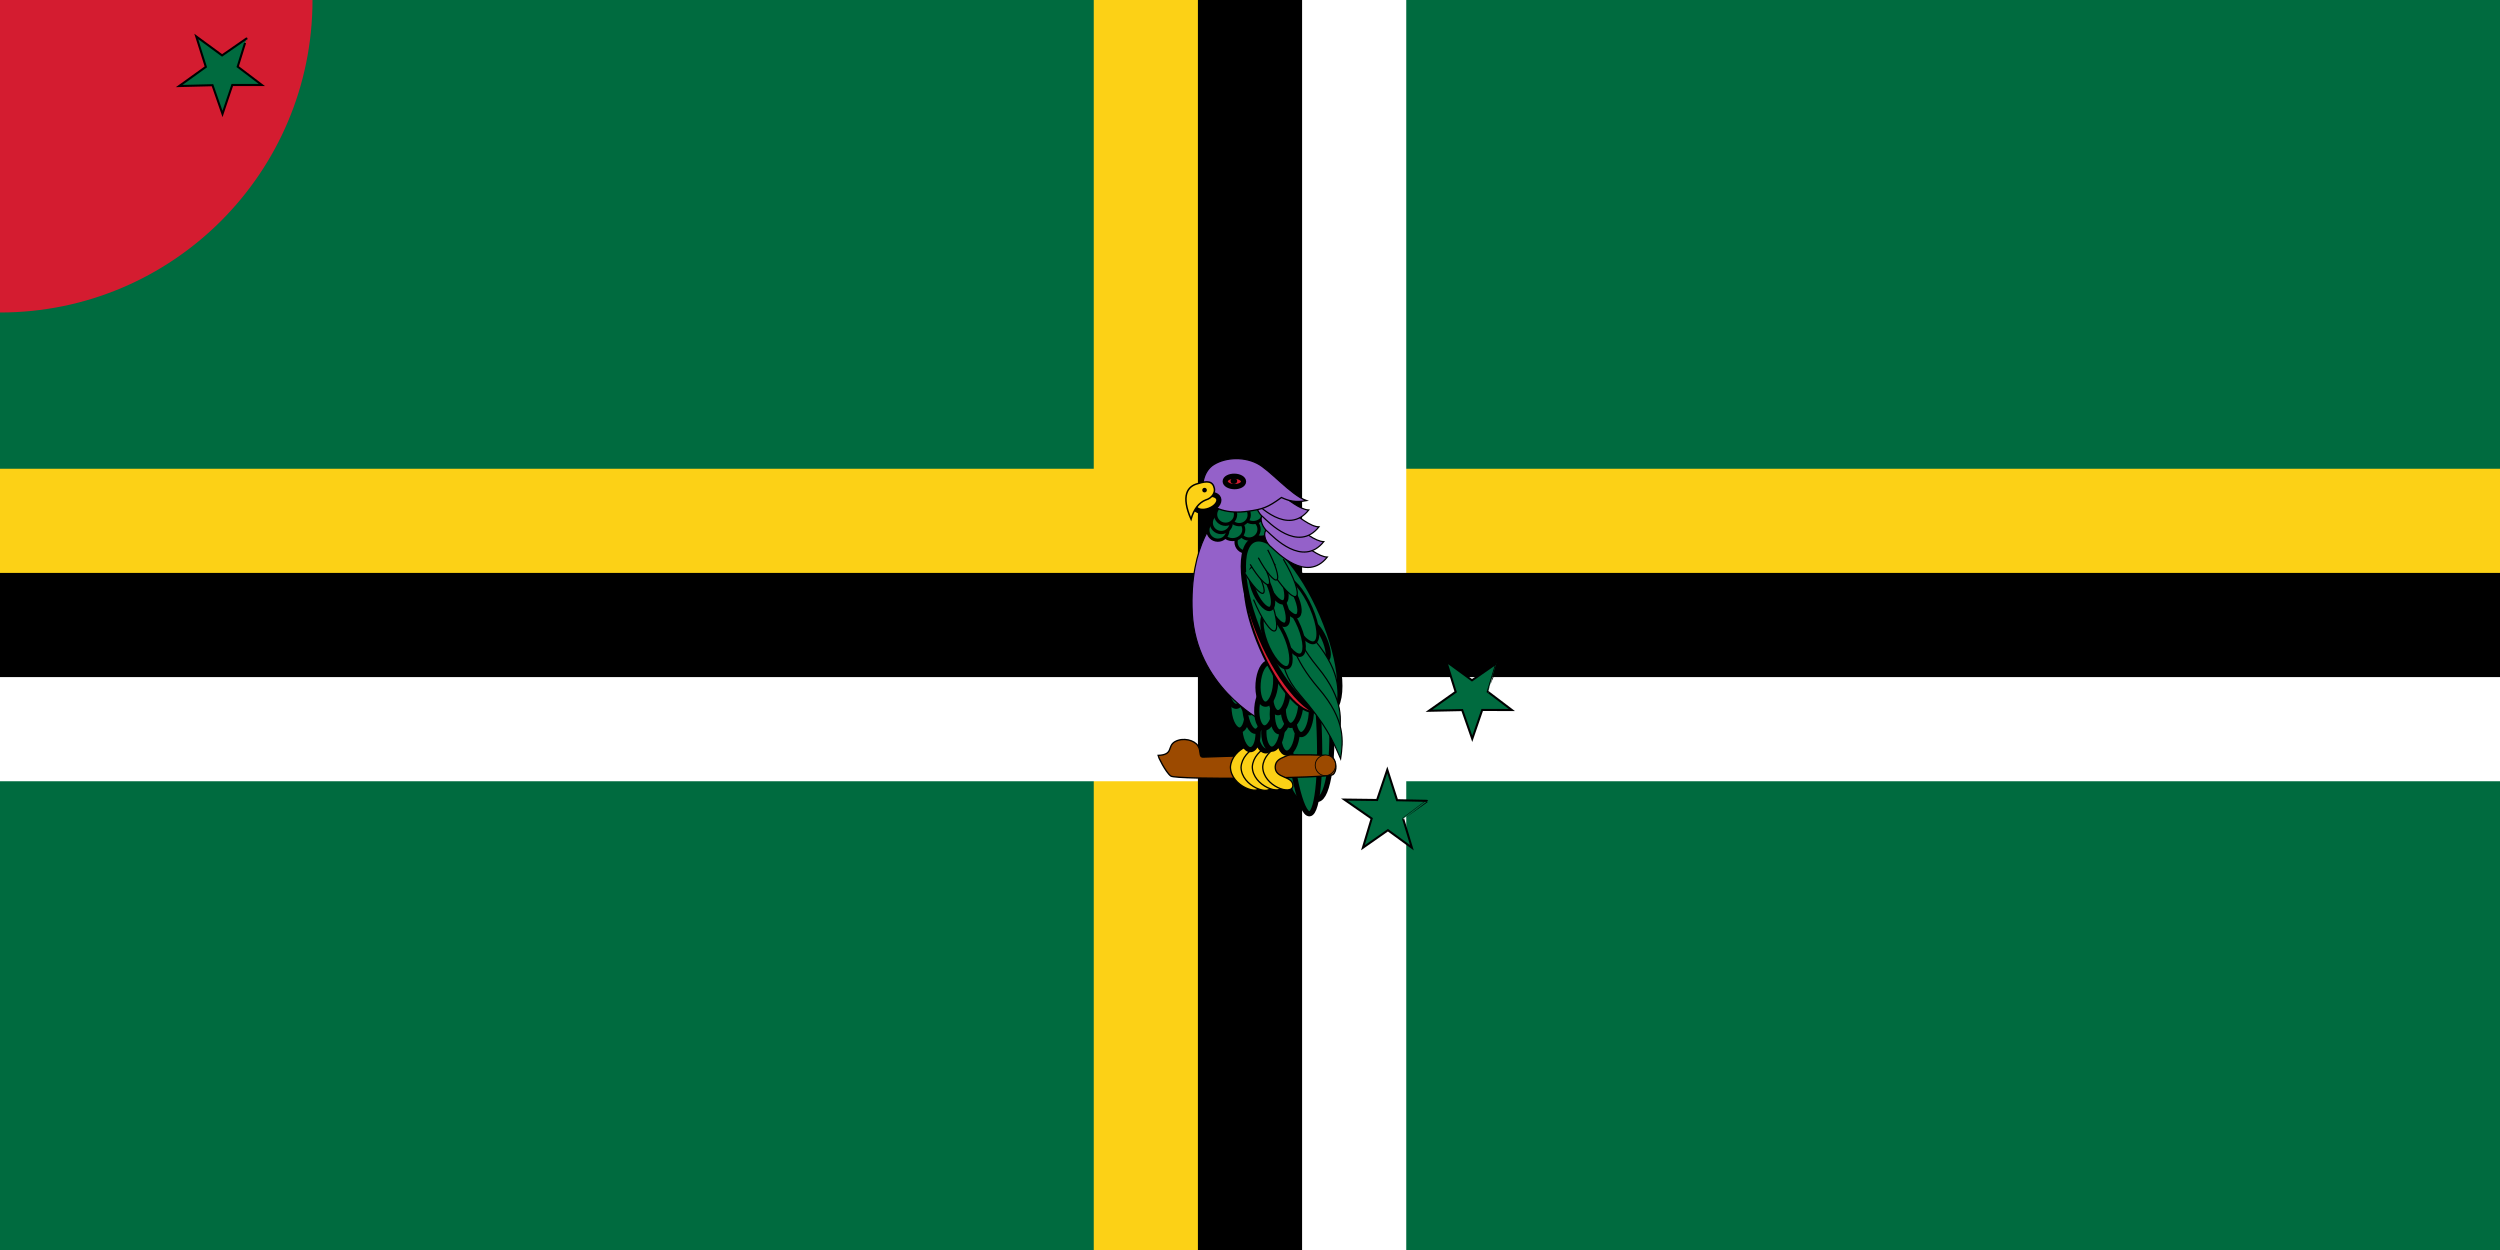 <?xml version="1.0" encoding="utf-8"?>
<!-- Generator: Adobe Illustrator 21.0.0, SVG Export Plug-In . SVG Version: 6.00 Build 0)  -->
<svg version="1.1" id="Layer_1" xmlns="http://www.w3.org/2000/svg" xmlns:xlink="http://www.w3.org/1999/xlink" x="0px" y="0px"
	 viewBox="0 0 1200 600" style="enable-background:new 0 0 1200 600;" xml:space="preserve">
<style type="text/css">
	.st0{fill:#006B3F;}
	.st1{fill:#FCD116;}
	.st2{fill:#FFFFFF;}
	.st3{fill:#D41C30;}
	.st4{fill:#006B3F;stroke:#000000;}
	.st5{fill:#006B3F;stroke:#000000;stroke-width:2.5;}
	.st6{fill:#9C4A00;stroke:#000000;stroke-width:0.657;}
	.st7{fill:#FCD116;stroke:#000000;stroke-width:0.633;}
	.st8{fill:#9C4A00;stroke:#000000;stroke-width:0.399;}
	.st9{fill:#9461C9;stroke:#000000;stroke-width:0.575;}
	.st10{fill:#D41C30;stroke:#000000;}
	.st11{fill:#006B3F;stroke:#000000;stroke-width:1.464;}
	.st12{fill:#006B3F;stroke:#000000;stroke-width:1.546;}
	.st13{fill:#006B3F;stroke:#000000;stroke-width:1.56;}
	.st14{fill:#006B3F;stroke:#000000;stroke-width:1.562;}
	.st15{fill:#006B3F;stroke:#000000;stroke-width:2.545;}
	.st16{fill:#006B3F;stroke:#000000;stroke-width:0.575;}
	.st17{fill:#006B3F;stroke:#000000;stroke-width:1.389;}
	.st18{fill:#006B3F;stroke:#000000;stroke-width:1.64;}
	.st19{fill:#006B3F;stroke:#000000;stroke-width:2.097;}
	.st20{fill:#9461C9;stroke:#000000;stroke-width:0.591;}
	.st21{fill:#9461C9;stroke:#000000;stroke-width:0.628;}
	.st22{fill:#D41C30;stroke:#000000;stroke-width:2.5;}
	.st23{fill:#FCD116;stroke:#000000;stroke-width:2.5;}
	.st24{fill:#FCD116;stroke:#000000;stroke-width:0.732;}
</style>
<title>Flag of Dominica</title>
<rect class="st0" width="1200" height="600"/>
<rect x="525" class="st1" width="75" height="600"/>
<rect y="225" class="st1" width="1200" height="75"/>
<rect x="600" class="st2" width="75" height="600"/>
<rect y="300" class="st2" width="1200" height="75"/>
<rect x="575" width="50" height="600"/>
<rect y="275" width="1200" height="50"/>
<g>
	<circle class="st3" cx="0" cy="0" r="150"/>
	<g id="star2">
		<path id="star" class="st4" d="M-4.8-118.4L0-132.1l4.4,13.5l14.7,0.2l-11.6,8.8l5.2,15.1L0-103.8L-12.5-95l4.8-14.6l-11.4-8.6
			C-19-118.2-4.8-118.4-4.8-118.4z"/>
		<g transform="rotate(180)">
			<path id="star_1_" class="st4" d="M4.8,118.4L0,132.1l-4.4-13.5l-14.7-0.2l11.6-8.8l-5.2-15.1L0,103.8L12.5,95l-4.8,14.6
				l11.4,8.6C19,118.2,4.8,118.4,4.8,118.4z"/>
		</g>
	</g>
	<g>
		<g id="star2_1_">
			<path id="star_2_" class="st4" d="M65.7-98.6l12-8.3l-4.4,13.5L85-84.6l-14.6,0.3L65.8-69L61-84l-15.3-0.2l12.5-9l-4.1-13.7
				C54.1-106.8,65.7-98.6,65.7-98.6z"/>
			<g transform="rotate(36)">
				<path id="star_3_" class="st4" d="M-65.7,98.6l-12,8.3l4.4-13.5L-85,84.6l14.6-0.3l4.6-15.3l4.8,15l15.3,0.2l-12.5,9l4.1,13.7
					C-54.1,106.8-65.7,98.6-65.7,98.6z"/>
			</g>
		</g>
		<g>
			<g id="star2_2_">
				<path id="star_4_" class="st4" d="M111.1-41.2l14.5,0.3l-11.5,8.3l4.3,14l-12-8.3l-12.7,9.6l4.9-14.9l-12.3-9.1l15.4,0.1
					l4.7-13.5C106.5-54.6,111.1-41.2,111.1-41.2z"/>
				<g transform="rotate(72)">
					<path id="star_5_" class="st4" d="M-111.1,41.2l-14.5-0.3l11.5-8.3l-4.3-14l12,8.3l12.7-9.6l-4.9,14.9l12.3,9.1l-15.4-0.1
						l-4.7,13.5C-106.5,54.6-111.1,41.2-111.1,41.2z"/>
				</g>
			</g>
			<g>
				<g id="star2_3_">
					<path id="star_6_" class="st4" d="M114.1,32l11.6,8.8l-14.2,0l-4.7,13.9l-4.8-13.8L86,41.3l12.8-9.2l-4.6-14.6l12.4,9.1
						l11.7-8.1C118.3,18.4,114.1,32,114.1,32z"/>
					<g transform="rotate(108)">
						<path id="star_7_" class="st4" d="M-114.1-32l-11.6-8.8l14.2,0l4.7-13.9l4.8,13.8l15.9-0.3l-12.8,9.2l4.6,14.6l-12.4-9.1
							l-11.7,8.1C-118.3-18.4-114.1-32-114.1-32z"/>
					</g>
				</g>
				<g transform="translate(600,300)">
					<g id="star2_4_">
						<path id="star_8_" class="st4" d="M73.5,93l4.2,13.9l-11.5-8.4l-12,8.4l4.2-14l-13.1-9.1L61,84l4.9-14.5l4.7,14.6l14.3,0.3
							C84.9,84.4,73.5,93,73.5,93z"/>
						<g transform="rotate(144)">
							<path id="star_9_" class="st4" d="M-73.5-93l-4.2-13.9l11.5,8.4l12-8.4l-4.2,14l13.1,9.1L-61-84l-4.9,14.5l-4.7-14.6
								l-14.3-0.3C-84.9-84.4-73.5-93-73.5-93z"/>
						</g>
					</g>
					<g>
						<path class="st5" d="M17.4-4.4c4.9-0.5,10.3,18.8,12.1,43.2c1.7,24.3-0.8,44.5-5.8,45C18.8,84.3,13.4,65,11.6,40.6
							S12.5-3.9,17.4-4.4z"/>
						<path class="st5" d="M26.2-4.5C31.4-5,37,14.3,38.8,38.6s-1.1,44.5-6.3,45.1S21.7,64.9,19.9,40.6C18.2,16.2,21-4,26.2-4.5z"/>
						<path class="st5" d="M21.8-6.8c4.2-0.4,9.1,21,10.9,47.9c1.9,26.9,0,49.1-4.1,49.5s-9.1-21-10.9-47.9S17.6-6.4,21.8-6.8z"/>
						<path class="st6" d="M-44.2,62.6c7.7-0.3,4.3-4.4,8.2-6.6c3.9-2.2,9.4-0.7,11,2c1.7,2.7,0.3,5.4,2.5,5.4
							c2.1,0,59.9-2.4,62-0.1c2.1,2.3,2.4,6.8,0.3,8.5c-2.2,1.8-75.2,2.6-77.8,0.7C-40.5,70.7-44.2,63-44.2,62.6z"/>
						<path class="st7" d="M-3.4,68.2c-0.1,5.8,8.4,4.1,8.5,9c-0.3,5.1-14.3,0.3-14.5-9c0.6-9.3,14.4-14,14.5-8.6
							C5.3,63.9-3.2,62.4-3.4,68.2z"/>
						<path class="st7" d="M1.7,68.3c-0.1,5.8,8.4,4.1,8.5,9c-0.3,5.1-14.3,0.3-14.5-9c0.6-9.3,14.4-14,14.5-8.6
							C10.4,64,1.8,62.5,1.7,68.3z"/>
						<path class="st7" d="M7.1,68.1c-0.1,5.8,8.4,4.1,8.5,9c-0.3,5.1-14.3,0.3-14.5-9c0.6-9.3,14.4-14,14.5-8.6
							C15.8,63.8,7.2,62.3,7.1,68.1z"/>
						<path class="st7" d="M12.1,68.1c-0.1,5.8,8.4,4.1,8.5,9c-0.3,5.1-14.3,0.3-14.5-9c0.6-9.3,14.4-14,14.5-8.6
							C20.8,63.9,12.3,62.3,12.1,68.1z"/>
						<path class="st8" d="M36.3,62.4c2.7,0,4.8,2.3,4.8,5c-0.1,2.7-2.3,4.9-5,4.9c-2.7,0-4.8-2.3-4.8-5S33.6,62.4,36.3,62.4z"/>
						<path class="st5" d="M5.8,41.3c2.4-0.4,4.8,3.6,5.3,8.9S10.3,60,7.9,60.4s-4.8-3.6-5.3-8.9S3.5,41.6,5.8,41.3z"/>
						<path class="st5" d="M-1.5,40.7c2.4-0.4,4.8,3.6,5.3,8.9s-0.9,9.8-3.3,10.2s-4.8-3.6-5.3-8.9S-3.9,41.1-1.5,40.7z"/>
						<path class="st5" d="M-6.8,31.3c2.4-0.4,4.8,3.6,5.3,8.9S-2.4,50-4.7,50.4s-4.8-3.6-5.3-8.9C-10.6,36.2-9.2,31.6-6.8,31.3z"/>
						<path class="st5" d="M0.6,29.9c2.3-0.4,4.7,4.1,5.3,9.9s-0.7,10.8-3,11.2s-4.7-4.1-5.3-9.9S-1.7,30.2,0.6,29.9z"/>
						<path class="st5" d="M10.9,30.6c2.3-0.4,4.6,3.8,5.2,9.2S15.3,50,13,50.4s-4.6-3.8-5.2-9.2C7.2,35.7,8.6,31,10.9,30.6z"/>
						<path class="st5" d="M5.3,27.2c2.3-0.4,4.6,3.8,5.2,9.2c0.6,5.5-0.8,10.2-3.1,10.5s-4.6-3.8-5.2-9.2S3,27.6,5.3,27.2z"/>
						<path class="st5" d="M-1.9,22.3c2.3-0.4,4.6,3.8,5.2,9.2S2.5,41.7,0.2,42.1s-4.6-3.8-5.2-9.2S-4.2,22.7-1.9,22.3z"/>
						<path class="st5" d="M-8.5,19.3c2.3-0.4,4.6,3.8,5.2,9.2s-0.8,10.2-3.1,10.5s-4.6-3.8-5.2-9.2C-12.1,24.4-10.8,19.7-8.5,19.3z
							"/>
						<path class="st9" d="M-14.7-52.7c0,0-14.7,12.7-13,47.1c1.8,34.6,32.4,50.9,32.4,50.9s7.8-9.8,6.9-37.6
							C9.3-33-5.1-50.9-5.1-50.9L-14.7-52.7z"/>
						<path class="st5" d="M19,42.4c2.4,0.1,4.1,4.4,3.7,9.7s-2.7,9.5-5.1,9.4s-4.1-4.4-3.7-9.7S16.6,42.3,19,42.4z"/>
						<path class="st5" d="M11.8,40.5c2.4,0.1,4.1,4.4,3.7,9.7s-2.7,9.5-5.1,9.4s-4.1-4.4-3.7-9.7S9.4,40.4,11.8,40.5z"/>
						<path class="st5" d="M8.3,30.3c2.4,0.1,4.1,4.4,3.7,9.7s-2.7,9.5-5.1,9.4S2.9,45,3.3,39.7S5.9,30.2,8.3,30.3z"/>
						<path class="st5" d="M15.8,30.2c2.3,0.1,3.9,4.8,3.4,10.6c-0.4,5.8-2.7,10.5-5,10.5c-2.3-0.1-3.9-4.8-3.4-10.6
							S13.5,30.2,15.8,30.2z"/>
						<path class="st5" d="M25.9,32.8c2.3,0.1,3.9,4.5,3.5,10c-0.4,5.5-2.6,9.8-4.9,9.8c-2.3-0.1-3.9-4.5-3.5-10
							C21.3,37.1,23.6,32.7,25.9,32.8z"/>
						<path class="st5" d="M20.9,28.4c2.3,0.1,3.9,4.5,3.5,10c-0.4,5.5-2.6,9.8-4.9,9.8c-2.3-0.1-3.9-4.5-3.5-10
							S18.6,28.4,20.9,28.4z"/>
						<path class="st5" d="M14.8,22.3c2.3,0.1,3.9,4.5,3.5,10c-0.4,5.5-2.6,9.8-4.9,9.8c-2.3-0.1-3.9-4.5-3.5-10
							S12.5,22.3,14.8,22.3z"/>
						<path class="st5" d="M8.8,18.2c2.3,0.1,3.9,4.5,3.5,10S9.7,38.1,7.4,38C5,38,3.5,33.5,3.9,28S6.5,18.2,8.8,18.2z"/>
						<path class="st10" d="M1.4-28.4C7.8-30.9,19.6-17.3,27.9,2s9.8,36.9,3.4,39.3S13.1,30.2,4.8,10.9S-5-26,1.4-28.4z"/>
						
							<ellipse transform="matrix(1.780210e-02 -1 1 1.780210e-02 35.917 -21.854)" class="st11" cx="6.8" cy="-29.2" rx="4.8" ry="5.4"/>
						
							<ellipse transform="matrix(1.780210e-02 -1 1 1.780210e-02 46.629 -24.413)" class="st12" cx="10.9" cy="-35.9" rx="4.8" ry="4.8"/>
						
							<ellipse transform="matrix(1.780210e-02 -1 1 1.780210e-02 40.344 -31.043)" class="st12" cx="4.4" cy="-36.1" rx="4.8" ry="4.8"/>
						
							<ellipse transform="matrix(1.780210e-02 -1 1 1.780210e-02 46.686 -34.45)" class="st13" cx="5.8" cy="-41" rx="4.5" ry="5.1"/>
						
							<ellipse transform="matrix(1.780210e-02 -1 1 1.780210e-02 51.77 -40.571)" class="st13" cx="5.2" cy="-46.6" rx="4.5" ry="5.1"/>
						
							<ellipse transform="matrix(1.780210e-02 -1 1 1.780210e-02 38.033 -41.005)" class="st12" cx="-1.9" cy="-39.9" rx="4.8" ry="4.8"/>
						
							<ellipse transform="matrix(1.780210e-02 -1 1 1.780210e-02 45.561 -45.537)" class="st14" cx="-0.4" cy="-46" rx="4.7" ry="4.8"/>
						
							<ellipse transform="matrix(1.780210e-02 -1 1 1.780210e-02 37.571 -53.371)" class="st11" cx="-8.4" cy="-45.8" rx="4.8" ry="5.4"/>
						
							<ellipse transform="matrix(1.780210e-02 -1 1 1.780210e-02 55.203 -51.205)" class="st13" cx="1.5" cy="-53.7" rx="4.5" ry="5.1"/>
						
							<ellipse transform="matrix(1.780210e-02 -1 1 1.780210e-02 47.713 -57.126)" class="st14" cx="-5.2" cy="-52.8" rx="4.7" ry="4.8"/>
						
							<ellipse transform="matrix(1.780210e-02 -1 1 1.780210e-02 30.35 -60.197)" class="st12" cx="-15.5" cy="-45.5" rx="4.8" ry="4.8"/>
						
							<ellipse transform="matrix(1.780210e-02 -1 1 1.780210e-02 35.551 -62.007)" class="st14" cx="-13.8" cy="-49.1" rx="4.7" ry="4.8"/>
						
							<ellipse transform="matrix(1.780210e-02 -1 1 1.780210e-02 41.489 -63.812)" class="st14" cx="-11.7" cy="-53" rx="4.7" ry="4.8"/>
						<path class="st15" d="M2.1-41c8.2-2.9,22.8,13.4,32.6,36.3S46,39.2,37.8,42.1C29.6,45,15,28.7,5.2,5.8S-6.1-38.1,2.1-41z"/>
						<path class="st5" d="M29-0.8c1.5-0.7,4.5,2.6,6.6,7.3c2.1,4.8,2.6,9.2,1.1,10c-1.5,0.7-4.5-2.6-6.6-7.3S27.5-0.1,29-0.8z"/>
						<path class="st16" d="M31.5,7.8c12.8,15.6,11.2,25.5,9.9,33.9c-4-9.7-6.2-15.7-19-31.3S15.9-16.2,16.7-22
							C18.7-17,18.6-7.8,31.5,7.8z"/>
						<path class="st16" d="M32.6,20.4C45.4,36,43.8,45.9,42.5,54.3c-4-9.7-6.2-15.7-19-31.3S17-3.6,17.9-9.4
							C19.8-4.4,19.8,4.8,32.6,20.4z"/>
						<path class="st16" d="M33,30.5c13.1,15.3,11.7,25.3,10.5,33.7c-4.2-9.6-6.5-15.6-19.7-30.9S16.9,6.9,17.7,1.1
							C19.7,6,19.9,15.2,33,30.5z"/>
						<path class="st17" d="M17.1-22.3c3-0.8,8.5,5.5,12.2,14s4.4,16,1.4,16.8c-3,0.8-8.5-5.5-12.2-14S14.1-21.5,17.1-22.3z"/>
						<path class="st18" d="M13.5-11c2.7-0.5,7.3,4.9,10.2,11.9s3.1,13.1,0.4,13.6C21.4,15,16.9,9.6,13.9,2.6S10.8-10.5,13.5-11z"/>
						<path class="st18" d="M7.7-5.2c2.7-0.4,7.2,5,9.9,12.1s2.8,13.2,0.1,13.6s-7.2-5-9.9-12.1S5-4.8,7.7-5.2z"/>
						<path class="st19" d="M13.2-23.2c2.2-0.4,6,3.5,8.5,8.8s2.8,9.8,0.6,10.2c-2.2,0.4-6-3.5-8.5-8.8S11-22.8,13.2-23.2z"/>
						<path class="st19" d="M8.7-19.5c2.2-0.3,5.8,3.9,7.9,9.2s2.2,10,0,10.2s-5.8-3.9-7.9-9.2S6.5-19.2,8.7-19.5z"/>
						<path class="st16" d="M8.6-15.8C12.4-6.5,13.9,1.8,12,2.8c-1.9,1-6.5-5.7-10.3-15"/>
						<path class="st19" d="M8-30.3c2.2-0.3,5.8,3.9,7.9,9.2s2.2,10,0,10.2c-2.2,0.3-5.8-3.9-7.9-9.2S5.8-30.1,8-30.3z"/>
						<path class="st19" d="M1.9-27.4c2.2-0.2,5.7,4,7.7,9.4S11.6-8,9.4-7.7c-2.2,0.2-5.7-4-7.7-9.4S-0.3-27.1,1.9-27.4z"/>
						<path class="st16" d="M2-28.3c3.7,6.3,5.7,12.1,4.4,13c-1.2,0.9-5.2-3.4-8.9-9.6"/>
						<path class="st16" d="M4.6-32.5c3.7,6.3,5.7,12.1,4.4,13c-1.2,0.9-5.2-3.4-8.9-9.6"/>
						<path class="st16" d="M16-31.6c5.1,8.5,7.9,16.5,6.2,17.8c-1.7,1.3-7.3-4.6-12.4-13.1"/>
						<path class="st16" d="M8.5-36.1c3.7,6.9,5.7,13.3,4.4,14.4c-1.2,1-5.2-3.7-8.9-10.6"/>
						<path class="st20" d="M8.1-46.1c-2.5,2.5-0.1,7.1,2.2,8.8C12.9-35,27.1-20,37.1-32.6C29.1-32.8,14.1-51.6,8.1-46.1z"/>
						<path class="st20" d="M6.4-53.5c-2.5,2.5-0.1,7.1,2.2,8.8c2.5,2.3,16.7,17.3,26.8,4.7C27.3-40.2,12.3-59,6.4-53.5z"/>
						<path class="st20" d="M4.1-60.6c-2.5,2.5-0.1,7.1,2.2,8.8c2.5,2.3,16.7,17.3,26.8,4.7C25.1-47.2,10.1-66.1,4.1-60.6z"/>
						<path class="st20" d="M-0.8-68.7c-2.5,2.5-0.1,7.1,2.2,8.8c2.5,2.3,16.7,17.3,26.8,4.7C20.2-55.4,5.2-74.2-0.8-68.7z"/>
						<path class="st21" d="M-18.3-76.4c5.1-3.8,14.4-4.9,21.7-1.2c6.1,3,16.1,15.1,23.7,17.9c-5.3,1-8.6,0.1-12-1.5
							c-6.7,4.9-9.1,5.6-16,6.6c-9.6,1.4-17.5-1.1-20.3-6.1C-24-65.4-22.7-72.9-18.3-76.4z"/>
						
							<ellipse transform="matrix(1.780209e-02 -1 1 1.780209e-02 61.535 -75.18)" class="st22" cx="-7.5" cy="-68.9" rx="2.5" ry="4.4"/>
						
							<ellipse transform="matrix(0.938 -0.348 0.348 0.938 19.092 -10.908)" class="st23" cx="-20.8" cy="-58.6" rx="6.1" ry="3.7"/>
						
							<ellipse transform="matrix(1.780209e-02 -1 1 1.780209e-02 61.487 -75.567)" cx="-7.7" cy="-69.1" rx="1.4" ry="1.6"/>
						<path class="st24" d="M-17.1-65.5c0.4,1.9-1,4.6-4.2,5.5c-3.2,1.3-5.6,4.3-7,9.2c-4.9-11.2-1.8-15.9,3.4-17.1
							C-20.5-69.3-17.8-69.1-17.1-65.5z"/>
						
							<ellipse transform="matrix(0.999 -5.511078e-02 5.511078e-02 0.999 3.531 -1.3)" cx="-21.8" cy="-64.7" rx="1.1" ry="1.1"/>
					</g>
				</g>
			</g>
		</g>
	</g>
</g>
</svg>
